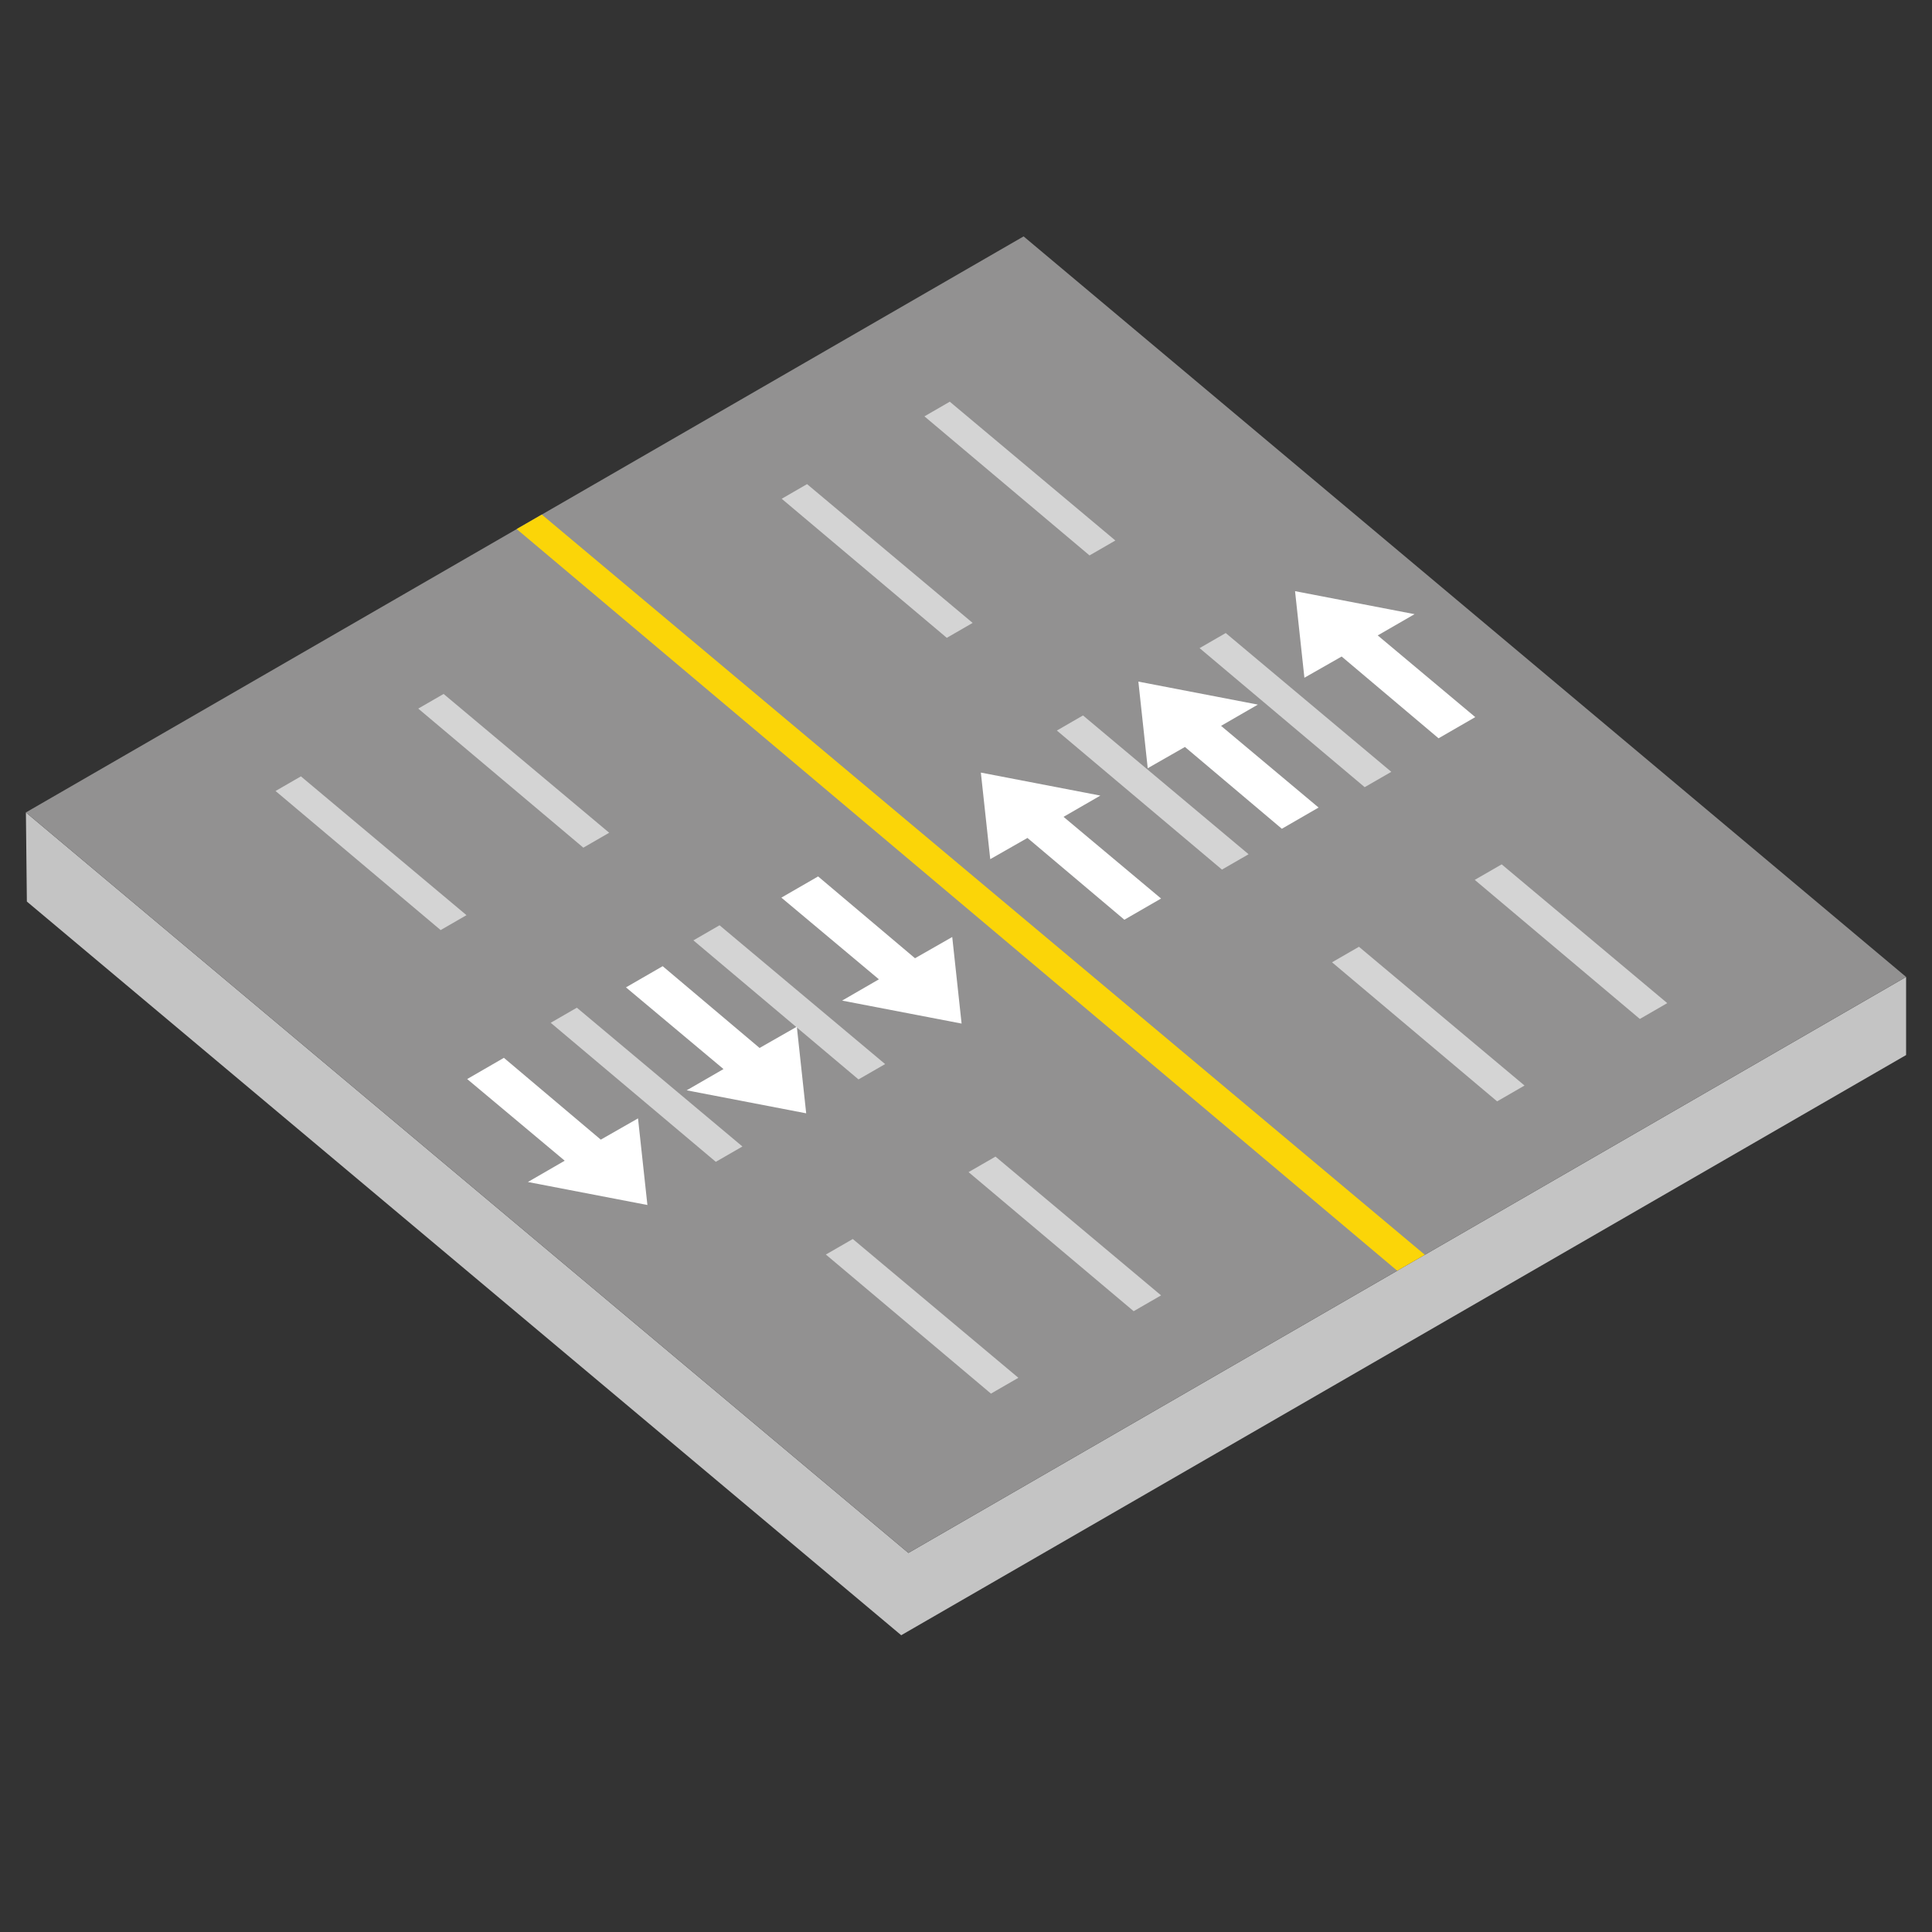 <?xml version="1.0" encoding="UTF-8" standalone="no"?><!DOCTYPE svg PUBLIC "-//W3C//DTD SVG 1.1//EN" "http://www.w3.org/Graphics/SVG/1.1/DTD/svg11.dtd"><svg width="100%" height="100%" viewBox="0 0 64 64" version="1.1" xmlns="http://www.w3.org/2000/svg" xmlns:xlink="http://www.w3.org/1999/xlink" xml:space="preserve" xmlns:serif="http://www.serif.com/" style="fill-rule:evenodd;clip-rule:evenodd;stroke-linejoin:round;stroke-miterlimit:2;"><rect x="0" y="0" width="64" height="64" fill="#333333" stroke="none"/><g id="grey"><path d="M0.89,29.865L29.854,54.169L63.142,34.95L63.142,32.362L30.092,51.443L0.858,26.913L0.89,29.865Z" style="fill:#c4c4c4;fill-rule:nonzero;"/><path d="M0.858,26.913L30.092,51.443L63.142,32.362L33.908,7.831L0.858,26.913Z" style="fill:#929191;fill-rule:nonzero;"/><path d="M26.735,16.037L32.22,20.635L31.364,21.129L25.895,16.522L26.735,16.037ZM35.876,23.7L41.361,28.298L40.479,28.806L35.01,24.2L35.876,23.7ZM45.017,31.363L50.502,35.96L49.594,36.484L44.125,31.877L45.017,31.363ZM31.463,13.307L36.948,17.905L36.092,18.399L30.623,13.792L31.463,13.307ZM40.604,20.97L46.089,25.568L45.207,26.076L39.738,21.47L40.604,20.97ZM49.745,28.633L55.23,33.23L54.322,33.754L48.853,29.147L49.745,28.633Z" style="fill:#d4d4d4;"/><path d="M9.968,25.718L15.453,30.316L14.597,30.81L9.128,26.203L9.968,25.718ZM19.109,33.381L24.594,37.979L23.712,38.487L18.243,33.881L19.109,33.381ZM28.25,41.044L33.735,45.641L32.827,46.165L27.358,41.558L28.25,41.044ZM14.695,22.988L20.18,27.586L19.324,28.08L13.855,23.473L14.695,22.988ZM23.836,30.651L29.321,35.249L28.439,35.757L22.97,31.151L23.836,30.651ZM32.977,38.314L38.462,42.911L37.554,43.435L32.085,38.828L32.977,38.314Z" style="fill:#d4d4d4;"/></g><g id="white"><path d="M31.854,33.907L27.896,33.146L29.115,32.441L25.884,29.735L27.101,29.033L30.311,31.743L31.544,31.039L31.854,33.907ZM26.706,36.88L22.747,36.118L23.967,35.414L20.736,32.708L21.952,32.006L25.162,34.715L26.396,34.011L26.706,36.88ZM21.446,39.917L17.487,39.155L18.707,38.45L15.476,35.745L16.692,35.042L19.902,37.752L21.135,37.048L21.446,39.917ZM32.492,25.593L36.451,26.355L35.231,27.059L38.462,29.765L37.246,30.467L34.036,27.758L32.803,28.461L32.492,25.593ZM42.9,19.583L46.859,20.345L45.639,21.049L48.87,23.755L47.654,24.457L44.444,21.748L43.21,22.451L42.9,19.583ZM37.71,22.579L41.668,23.341L40.449,24.045L43.68,26.751L42.463,27.454L39.253,24.744L38.02,25.448L37.71,22.579Z" style="fill:#fff;"/></g><g id="yellow"><path d="M17.116,17.526L46.284,42.094L47.199,41.566L17.948,17.046L17.116,17.526Z" style="fill:#fbd508;fill-rule:nonzero;"/></g></svg>